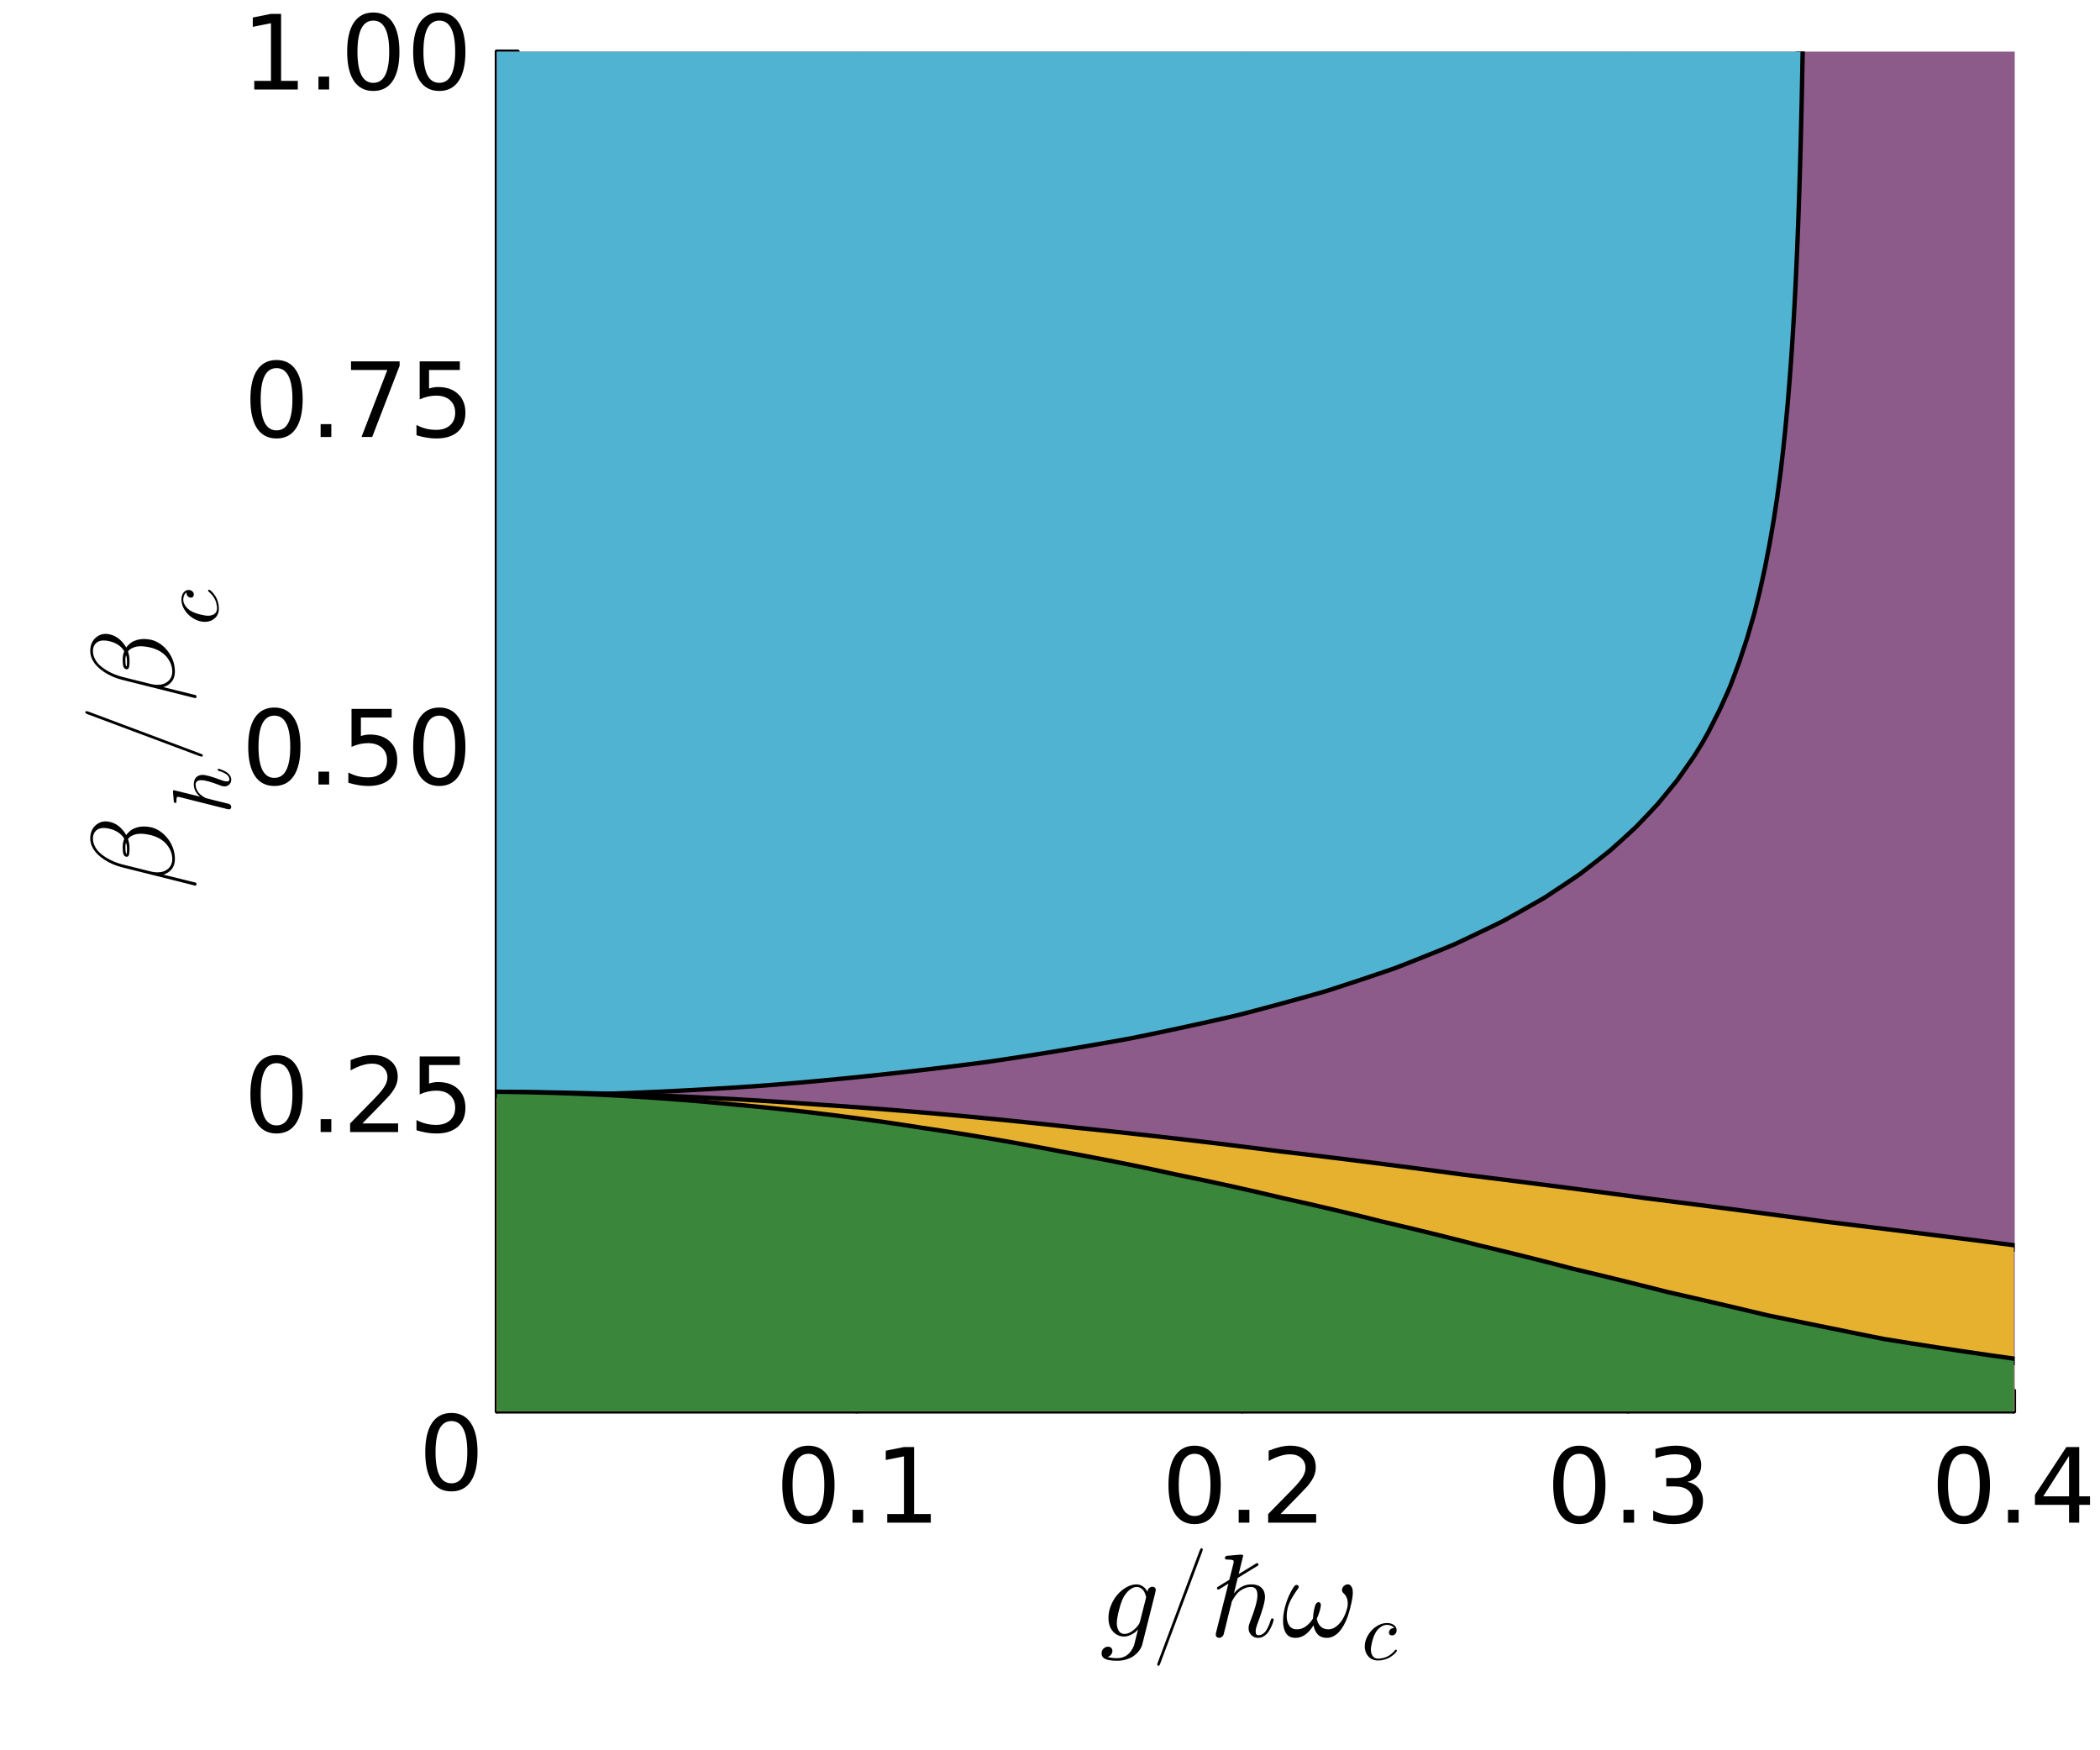 <?xml version="1.0" encoding="utf-8"?>
<svg xmlns="http://www.w3.org/2000/svg" xmlns:xlink="http://www.w3.org/1999/xlink" width="480" height="400" viewBox="0 0 1920 1600">
<rect x="0" y="0" width="1920" height="1600" fill="#333333" stroke="none"/>
<defs>
  <clipPath id="clip200">
    <rect x="0" y="0" width="1920" height="1600"/>
  </clipPath>
</defs>
<path clip-path="url(#clip200)" d="M0 1600 L1920 1600 L1920 0 L0 0  Z" fill="#ffffff" fill-rule="evenodd" fill-opacity="1"/>
<defs>
  <clipPath id="clip201">
    <rect x="384" y="0" width="1345" height="1345"/>
  </clipPath>
</defs>
<path clip-path="url(#clip200)" d="M454.316 1290.16 L1841.26 1290.16 L1841.26 47.244 L454.316 47.244  Z" fill="#ffffff" fill-rule="evenodd" fill-opacity="1"/>
<defs>
  <clipPath id="clip202">
    <rect x="454" y="47" width="1388" height="1244"/>
  </clipPath>
</defs>
<polyline clip-path="url(#clip202)" style="stroke:#000000; stroke-linecap:round; stroke-linejoin:round; stroke-width:2; stroke-opacity:0.1; fill:none" points="783.117,1290.16 783.117,47.244 "/>
<polyline clip-path="url(#clip202)" style="stroke:#000000; stroke-linecap:round; stroke-linejoin:round; stroke-width:2; stroke-opacity:0.1; fill:none" points="1135.83,1290.16 1135.83,47.244 "/>
<polyline clip-path="url(#clip202)" style="stroke:#000000; stroke-linecap:round; stroke-linejoin:round; stroke-width:2; stroke-opacity:0.1; fill:none" points="1488.55,1290.16 1488.55,47.244 "/>
<polyline clip-path="url(#clip202)" style="stroke:#000000; stroke-linecap:round; stroke-linejoin:round; stroke-width:2; stroke-opacity:0.1; fill:none" points="1841.26,1290.16 1841.26,47.244 "/>
<polyline clip-path="url(#clip202)" style="stroke:#000000; stroke-linecap:round; stroke-linejoin:round; stroke-width:2; stroke-opacity:0.1; fill:none" points="454.316,1000.27 1841.26,1000.27 "/>
<polyline clip-path="url(#clip202)" style="stroke:#000000; stroke-linecap:round; stroke-linejoin:round; stroke-width:2; stroke-opacity:0.1; fill:none" points="454.316,682.596 1841.26,682.596 "/>
<polyline clip-path="url(#clip202)" style="stroke:#000000; stroke-linecap:round; stroke-linejoin:round; stroke-width:2; stroke-opacity:0.1; fill:none" points="454.316,364.92 1841.26,364.92 "/>
<polyline clip-path="url(#clip202)" style="stroke:#000000; stroke-linecap:round; stroke-linejoin:round; stroke-width:2; stroke-opacity:0.1; fill:none" points="454.316,47.244 1841.26,47.244 "/>
<polyline clip-path="url(#clip200)" style="stroke:#000000; stroke-linecap:round; stroke-linejoin:round; stroke-width:4; stroke-opacity:1; fill:none" points="454.316,1290.16 1841.26,1290.16 "/>
<polyline clip-path="url(#clip200)" style="stroke:#000000; stroke-linecap:round; stroke-linejoin:round; stroke-width:4; stroke-opacity:1; fill:none" points="783.117,1290.16 783.117,1271.27 "/>
<polyline clip-path="url(#clip200)" style="stroke:#000000; stroke-linecap:round; stroke-linejoin:round; stroke-width:4; stroke-opacity:1; fill:none" points="1135.83,1290.16 1135.83,1271.27 "/>
<polyline clip-path="url(#clip200)" style="stroke:#000000; stroke-linecap:round; stroke-linejoin:round; stroke-width:4; stroke-opacity:1; fill:none" points="1488.55,1290.16 1488.55,1271.27 "/>
<polyline clip-path="url(#clip200)" style="stroke:#000000; stroke-linecap:round; stroke-linejoin:round; stroke-width:4; stroke-opacity:1; fill:none" points="1841.26,1290.16 1841.26,1271.27 "/>
<path clip-path="url(#clip200)" d="M739.113 1328.96 Q731.89 1328.96 728.233 1336.09 Q724.622 1343.17 724.622 1357.43 Q724.622 1371.65 728.233 1378.78 Q731.89 1385.86 739.113 1385.86 Q746.381 1385.86 749.992 1378.78 Q753.65 1371.65 753.65 1357.43 Q753.65 1343.17 749.992 1336.09 Q746.381 1328.96 739.113 1328.96 M739.113 1321.55 Q750.733 1321.55 756.844 1330.77 Q763.001 1339.93 763.001 1357.43 Q763.001 1374.89 756.844 1384.1 Q750.733 1393.27 739.113 1393.27 Q727.492 1393.27 721.335 1384.1 Q715.224 1374.89 715.224 1357.43 Q715.224 1339.93 721.335 1330.77 Q727.492 1321.55 739.113 1321.55 Z" fill="#000000" fill-rule="nonzero" fill-opacity="1" /><path clip-path="url(#clip200)" d="M779.436 1380.16 L789.205 1380.16 L789.205 1391.92 L779.436 1391.92 L779.436 1380.16 Z" fill="#000000" fill-rule="nonzero" fill-opacity="1" /><path clip-path="url(#clip200)" d="M811.196 1384.05 L826.473 1384.05 L826.473 1331.32 L809.853 1334.66 L809.853 1326.14 L826.381 1322.8 L835.732 1322.8 L835.732 1384.05 L851.01 1384.05 L851.01 1391.92 L811.196 1391.92 L811.196 1384.05 Z" fill="#000000" fill-rule="nonzero" fill-opacity="1" /><path clip-path="url(#clip200)" d="M1092.2 1328.96 Q1084.98 1328.96 1081.32 1336.09 Q1077.71 1343.17 1077.71 1357.43 Q1077.71 1371.65 1081.32 1378.78 Q1084.98 1385.86 1092.2 1385.86 Q1099.47 1385.86 1103.08 1378.78 Q1106.73 1371.65 1106.73 1357.43 Q1106.73 1343.17 1103.08 1336.09 Q1099.47 1328.96 1092.2 1328.96 M1092.2 1321.55 Q1103.82 1321.55 1109.93 1330.77 Q1116.09 1339.93 1116.09 1357.43 Q1116.09 1374.89 1109.93 1384.1 Q1103.82 1393.27 1092.2 1393.27 Q1080.58 1393.27 1074.42 1384.1 Q1068.31 1374.89 1068.31 1357.43 Q1068.31 1339.93 1074.42 1330.77 Q1080.58 1321.55 1092.2 1321.55 Z" fill="#000000" fill-rule="nonzero" fill-opacity="1" /><path clip-path="url(#clip200)" d="M1132.52 1380.16 L1142.29 1380.16 L1142.29 1391.92 L1132.52 1391.92 L1132.52 1380.16 Z" fill="#000000" fill-rule="nonzero" fill-opacity="1" /><path clip-path="url(#clip200)" d="M1170.72 1384.05 L1203.35 1384.05 L1203.35 1391.92 L1159.47 1391.92 L1159.47 1384.05 Q1164.79 1378.54 1173.96 1369.29 Q1183.17 1359.98 1185.53 1357.29 Q1190.02 1352.25 1191.78 1348.78 Q1193.59 1345.26 1193.59 1341.88 Q1193.59 1336.37 1189.7 1332.9 Q1185.85 1329.42 1179.65 1329.42 Q1175.25 1329.42 1170.34 1330.95 Q1165.48 1332.48 1159.93 1335.58 L1159.93 1326.14 Q1165.58 1323.87 1170.48 1322.71 Q1175.39 1321.55 1179.47 1321.55 Q1190.21 1321.55 1196.59 1326.92 Q1202.98 1332.29 1202.98 1341.28 Q1202.98 1345.54 1201.36 1349.38 Q1199.79 1353.17 1195.58 1358.36 Q1194.42 1359.7 1188.22 1366.14 Q1182.01 1372.53 1170.72 1384.05 Z" fill="#000000" fill-rule="nonzero" fill-opacity="1" /><path clip-path="url(#clip200)" d="M1443.96 1328.96 Q1436.74 1328.96 1433.08 1336.09 Q1429.47 1343.17 1429.47 1357.43 Q1429.47 1371.65 1433.08 1378.78 Q1436.74 1385.86 1443.96 1385.86 Q1451.23 1385.86 1454.84 1378.78 Q1458.5 1371.65 1458.5 1357.43 Q1458.5 1343.17 1454.84 1336.09 Q1451.23 1328.96 1443.96 1328.96 M1443.96 1321.55 Q1455.58 1321.55 1461.69 1330.77 Q1467.85 1339.93 1467.85 1357.43 Q1467.85 1374.89 1461.69 1384.1 Q1455.58 1393.27 1443.96 1393.27 Q1432.34 1393.27 1426.18 1384.1 Q1420.07 1374.89 1420.07 1357.43 Q1420.07 1339.93 1426.18 1330.77 Q1432.34 1321.55 1443.96 1321.55 Z" fill="#000000" fill-rule="nonzero" fill-opacity="1" /><path clip-path="url(#clip200)" d="M1484.29 1380.16 L1494.05 1380.16 L1494.05 1391.92 L1484.29 1391.92 L1484.29 1380.16 Z" fill="#000000" fill-rule="nonzero" fill-opacity="1" /><path clip-path="url(#clip200)" d="M1542.76 1354.66 Q1549.47 1356.09 1553.22 1360.63 Q1557.02 1365.16 1557.02 1371.83 Q1557.02 1382.06 1549.98 1387.66 Q1542.94 1393.27 1529.98 1393.27 Q1525.63 1393.27 1521 1392.39 Q1516.42 1391.55 1511.51 1389.84 L1511.51 1380.81 Q1515.4 1383.08 1520.03 1384.24 Q1524.66 1385.4 1529.7 1385.4 Q1538.5 1385.4 1543.08 1381.92 Q1547.71 1378.45 1547.71 1371.83 Q1547.71 1365.72 1543.41 1362.29 Q1539.15 1358.82 1531.51 1358.82 L1523.45 1358.82 L1523.45 1351.14 L1531.88 1351.14 Q1538.78 1351.14 1542.43 1348.41 Q1546.09 1345.63 1546.09 1340.44 Q1546.09 1335.12 1542.3 1332.29 Q1538.55 1329.42 1531.51 1329.42 Q1527.67 1329.42 1523.27 1330.26 Q1518.87 1331.09 1513.59 1332.85 L1513.59 1324.52 Q1518.92 1323.04 1523.55 1322.29 Q1528.22 1321.55 1532.34 1321.55 Q1542.99 1321.55 1549.19 1326.41 Q1555.4 1331.23 1555.4 1339.47 Q1555.4 1345.21 1552.11 1349.19 Q1548.82 1353.13 1542.76 1354.66 Z" fill="#000000" fill-rule="nonzero" fill-opacity="1" /><path clip-path="url(#clip200)" d="M1795.54 1328.96 Q1788.32 1328.96 1784.66 1336.09 Q1781.05 1343.17 1781.05 1357.43 Q1781.05 1371.65 1784.66 1378.78 Q1788.32 1385.86 1795.54 1385.86 Q1802.81 1385.86 1806.42 1378.78 Q1810.08 1371.65 1810.08 1357.43 Q1810.08 1343.17 1806.42 1336.09 Q1802.81 1328.96 1795.54 1328.96 M1795.54 1321.55 Q1807.16 1321.55 1813.27 1330.77 Q1819.43 1339.93 1819.43 1357.43 Q1819.43 1374.89 1813.27 1384.1 Q1807.16 1393.27 1795.54 1393.27 Q1783.92 1393.27 1777.76 1384.1 Q1771.65 1374.89 1771.65 1357.43 Q1771.65 1339.93 1777.76 1330.77 Q1783.92 1321.55 1795.54 1321.55 Z" fill="#000000" fill-rule="nonzero" fill-opacity="1" /><path clip-path="url(#clip200)" d="M1835.87 1380.16 L1845.63 1380.16 L1845.63 1391.92 L1835.87 1391.92 L1835.87 1380.16 Z" fill="#000000" fill-rule="nonzero" fill-opacity="1" /><path clip-path="url(#clip200)" d="M1891.7 1330.95 L1868.09 1367.85 L1891.7 1367.85 L1891.7 1330.95 M1889.25 1322.8 L1901 1322.8 L1901 1367.85 L1910.87 1367.85 L1910.87 1375.63 L1901 1375.63 L1901 1391.92 L1891.7 1391.92 L1891.7 1375.63 L1860.5 1375.63 L1860.5 1366.6 L1889.25 1322.8 Z" fill="#000000" fill-rule="nonzero" fill-opacity="1" /><path clip-path="url(#clip200)" d="M1056.7 1453.39 Q1056.7 1453.44 1056.39 1455.34 L1044.37 1503.24 Q1043.74 1505.77 1041.95 1508.3 Q1040.21 1510.89 1037.42 1513.1 Q1034.67 1515.37 1030.46 1516.74 Q1026.3 1518.16 1021.5 1518.16 Q1013.86 1518.16 1010.49 1516.53 Q1007.17 1514.94 1007.17 1511.57 Q1007.17 1508.62 1009.01 1506.93 Q1010.85 1505.3 1012.96 1505.3 Q1014.96 1505.3 1016.02 1506.46 Q1017.07 1507.62 1017.07 1509.09 Q1017.07 1510.73 1015.97 1512.36 Q1014.86 1514.05 1012.65 1514.68 Q1016.18 1515.79 1021.29 1515.79 Q1032.09 1515.79 1036.73 1504.35 Q1036.84 1504.19 1036.84 1504.14 L1040.42 1489.86 L1040.26 1489.75 Q1039.37 1490.81 1037.94 1492.02 Q1036.57 1493.18 1033.62 1494.6 Q1030.67 1496.02 1027.77 1496.02 Q1021.71 1496.02 1017.55 1491.39 Q1013.44 1486.7 1013.44 1478.95 Q1013.44 1473.31 1015.7 1467.67 Q1018.02 1461.98 1021.61 1457.82 Q1025.24 1453.6 1029.88 1450.97 Q1034.57 1448.33 1039.1 1448.33 Q1042.26 1448.33 1044.95 1450.23 Q1047.64 1452.07 1049.11 1455.13 Q1049.38 1452.6 1050.8 1451.55 Q1052.28 1450.49 1053.54 1450.49 Q1054.96 1450.49 1055.81 1451.28 Q1056.7 1452.02 1056.7 1453.39 M1047.85 1459.98 Q1047.85 1459.66 1047.64 1458.82 Q1047.43 1457.92 1046.8 1456.5 Q1046.22 1455.08 1045.32 1453.81 Q1044.42 1452.55 1042.79 1451.65 Q1041.21 1450.7 1039.21 1450.7 Q1035.94 1450.7 1032.67 1453.44 Q1029.4 1456.13 1027.14 1460.29 Q1025.03 1464.3 1023.03 1472.05 Q1021.08 1479.79 1021.08 1483.75 Q1021.08 1487.65 1022.76 1490.65 Q1024.45 1493.65 1028.09 1493.65 Q1032.3 1493.65 1036.84 1489.75 Q1041.53 1485.7 1042.32 1482.22 L1047.53 1461.61 Q1047.85 1460.35 1047.85 1459.98 Z" fill="#000000" fill-rule="nonzero" fill-opacity="1" /><path clip-path="url(#clip200)" d="M1058.11 1521.48 Q1058.11 1520.95 1058.53 1519.79 L1096.63 1417.98 Q1096.63 1417.87 1096.9 1417.29 Q1097.16 1416.71 1097.32 1416.34 Q1097.48 1415.92 1097.79 1415.6 Q1098.16 1415.29 1098.58 1415.29 Q1099.64 1415.29 1099.64 1416.61 Q1099.64 1416.71 1099.32 1417.98 L1061.11 1519.9 Q1060.48 1521.74 1060.06 1522.27 Q1059.69 1522.8 1059.06 1522.8 Q1058.11 1522.8 1058.11 1521.48 Z" fill="#000000" fill-rule="nonzero" fill-opacity="1" /><path clip-path="url(#clip200)" d="M1164.52 1480.58 Q1164.52 1481.01 1164.05 1482.64 Q1163.58 1484.27 1162.42 1486.8 Q1161.31 1489.33 1159.78 1491.65 Q1158.25 1493.92 1155.72 1495.6 Q1153.25 1497.24 1150.4 1497.24 Q1146.61 1497.24 1144.08 1494.71 Q1141.55 1492.18 1141.55 1488.38 Q1141.55 1487.86 1141.6 1487.33 Q1141.65 1486.8 1141.7 1486.49 Q1141.76 1486.12 1141.92 1485.54 Q1142.13 1484.9 1142.18 1484.64 Q1142.28 1484.38 1142.55 1483.59 Q1142.86 1482.74 1142.97 1482.43 Q1149.66 1465.35 1149.66 1458.24 Q1149.66 1450.7 1143.81 1450.7 Q1138.6 1450.7 1133.43 1454.5 Q1131.06 1456.39 1128.79 1459.77 Q1126.53 1463.14 1126.1 1464.4 Q1125.63 1467.14 1124.95 1469.25 Q1124.63 1470.73 1123.1 1476.47 L1120.73 1486.22 L1118.67 1494.39 Q1118.25 1495.55 1117.09 1496.39 Q1115.93 1497.24 1114.67 1497.24 Q1113.61 1497.24 1112.56 1496.5 Q1111.56 1495.81 1111.56 1494.18 Q1111.56 1493.34 1111.98 1491.81 L1123.1 1447.65 L1114.67 1452.86 Q1114.25 1453.07 1113.93 1453.07 Q1113.46 1453.07 1113.04 1452.7 Q1112.61 1452.28 1112.61 1451.76 Q1112.61 1451.12 1113.25 1450.7 L1123.94 1444.11 L1127.63 1429.62 L1127.95 1427.51 Q1127.95 1426.88 1127.69 1426.57 Q1127.48 1426.2 1126.21 1425.93 Q1125 1425.67 1122.57 1425.67 Q1121.57 1425.67 1121.1 1425.62 Q1120.68 1425.56 1120.31 1425.3 Q1119.94 1424.98 1119.94 1424.35 Q1119.94 1423.46 1120.31 1422.98 Q1120.73 1422.45 1121.05 1422.35 Q1121.36 1422.24 1121.99 1422.19 Q1122.89 1422.14 1125.89 1421.88 Q1128.9 1421.56 1131.48 1421.35 Q1134.06 1421.14 1135.17 1421.14 Q1135.8 1421.14 1136.12 1421.45 Q1136.49 1421.72 1136.54 1422.03 L1136.59 1422.3 L1132.48 1438.95 L1148.66 1429.1 Q1148.87 1428.88 1149.29 1428.88 Q1149.77 1428.88 1150.19 1429.31 Q1150.61 1429.67 1150.61 1430.2 Q1150.61 1430.94 1149.98 1431.26 L1131.64 1442.48 L1128.16 1456.6 Q1134.85 1448.33 1144.13 1448.33 Q1150.14 1448.33 1153.35 1451.44 Q1156.57 1454.5 1156.57 1459.87 Q1156.57 1466.04 1149.98 1483.59 Q1148.03 1488.49 1148.03 1491.28 Q1148.03 1493.13 1148.61 1493.97 Q1149.24 1494.81 1150.61 1494.81 Q1152.72 1494.81 1154.56 1493.6 Q1156.46 1492.34 1157.78 1490.28 Q1159.1 1488.17 1159.99 1486.06 Q1160.94 1483.9 1161.63 1481.48 Q1162.05 1480.16 1162.26 1479.85 Q1162.52 1479.53 1163.26 1479.53 Q1164.52 1479.53 1164.52 1480.58 Z" fill="#000000" fill-rule="nonzero" fill-opacity="1" /><path clip-path="url(#clip200)" d="M1236.87 1455.87 Q1236.87 1460.77 1234.39 1470.25 Q1233.39 1474.36 1232.02 1478.11 Q1230.7 1481.8 1228.75 1485.38 Q1226.8 1488.96 1224.54 1491.55 Q1222.27 1494.07 1219.32 1495.66 Q1216.37 1497.24 1213.1 1497.24 Q1207.94 1497.24 1204.88 1494.18 Q1201.87 1491.07 1200.93 1485.75 Q1193.86 1497.24 1184.43 1497.24 Q1178.58 1497.24 1175.84 1493.07 Q1173.1 1488.86 1173.1 1481.8 Q1173.1 1475.84 1174.68 1469.67 Q1177.69 1457.98 1183.53 1449.81 Q1184.33 1448.86 1185.48 1448.86 Q1186.17 1448.86 1186.49 1449.07 Q1187.43 1449.65 1187.43 1450.6 Q1187.43 1451.28 1186.91 1451.97 Q1183.22 1457.08 1180.79 1461.45 Q1178.37 1465.83 1177.26 1470.25 Q1176.42 1474.05 1176.42 1477.26 Q1176.42 1482.69 1178.74 1486.06 Q1181.11 1489.44 1185.8 1489.44 Q1190.12 1489.44 1193.92 1486.75 Q1197.71 1484.01 1200.5 1479.42 Q1200.66 1474.42 1201.87 1469.67 Q1202.98 1464.62 1205.56 1464.62 Q1207.62 1464.62 1207.62 1467.41 Q1207.62 1468.36 1207.2 1470.25 Q1206.04 1475.26 1203.93 1479.74 Q1204.67 1484.11 1207.41 1486.8 Q1210.15 1489.44 1214.52 1489.44 Q1218.58 1489.44 1222.16 1486.49 Q1225.8 1483.53 1228.12 1479.21 Q1230.49 1474.84 1231.81 1469.67 Q1232.23 1467.94 1232.23 1465.72 Q1232.23 1459.82 1228.12 1456.18 Q1226.96 1455.02 1226.96 1453.5 Q1226.96 1451.7 1228.44 1450.07 Q1230.17 1448.33 1232.23 1448.33 Q1233.76 1448.33 1234.71 1449.28 Q1236.87 1451.18 1236.87 1455.87 Z" fill="#000000" fill-rule="nonzero" fill-opacity="1" /><path clip-path="url(#clip200)" d="M1276.88 1508.32 Q1277.17 1508.65 1277.17 1508.99 Q1277.17 1509.32 1276.43 1510.28 Q1275.73 1511.24 1274.22 1512.53 Q1272.71 1513.82 1270.75 1515.04 Q1268.8 1516.25 1265.92 1517.06 Q1263.04 1517.91 1260.02 1517.91 Q1254.37 1517.91 1251.05 1514.19 Q1247.77 1510.46 1247.77 1505.11 Q1247.77 1499.91 1250.68 1494.93 Q1253.6 1489.91 1258.32 1486.81 Q1263.04 1483.68 1268.02 1483.68 Q1271.97 1483.68 1274.44 1485.52 Q1276.91 1487.37 1276.91 1490.17 Q1276.91 1492.35 1275.66 1493.68 Q1274.41 1495 1272.71 1495 Q1271.53 1495 1270.72 1494.34 Q1269.9 1493.64 1269.9 1492.35 Q1269.9 1490.69 1271.27 1489.4 Q1271.79 1488.88 1272.38 1488.66 Q1273 1488.4 1273.37 1488.4 Q1273.74 1488.36 1274.59 1488.36 Q1273.81 1486.93 1271.97 1486.15 Q1270.16 1485.34 1268.1 1485.34 Q1265.03 1485.34 1262.12 1487.48 Q1259.21 1489.58 1257.44 1492.9 Q1255.66 1496.15 1254.52 1500.76 Q1253.38 1505.33 1253.38 1507.99 Q1253.38 1511.64 1255.07 1513.93 Q1256.77 1516.22 1260.17 1516.22 Q1260.83 1516.22 1261.53 1516.18 Q1262.27 1516.14 1264.11 1515.74 Q1265.99 1515.33 1267.65 1514.63 Q1269.31 1513.93 1271.42 1512.42 Q1273.56 1510.87 1275.25 1508.76 Q1275.84 1507.99 1276.25 1507.99 Q1276.58 1507.99 1276.88 1508.32 Z" fill="#000000" fill-rule="nonzero" fill-opacity="1" /><polyline clip-path="url(#clip200)" style="stroke:#000000; stroke-linecap:round; stroke-linejoin:round; stroke-width:4; stroke-opacity:1; fill:none" points="454.316,1290.16 454.316,47.244 "/>
<polyline clip-path="url(#clip200)" style="stroke:#000000; stroke-linecap:round; stroke-linejoin:round; stroke-width:4; stroke-opacity:1; fill:none" points="454.316,1000.27 473.213,1000.27 "/>
<polyline clip-path="url(#clip200)" style="stroke:#000000; stroke-linecap:round; stroke-linejoin:round; stroke-width:4; stroke-opacity:1; fill:none" points="454.316,682.596 473.213,682.596 "/>
<polyline clip-path="url(#clip200)" style="stroke:#000000; stroke-linecap:round; stroke-linejoin:round; stroke-width:4; stroke-opacity:1; fill:none" points="454.316,364.92 473.213,364.92 "/>
<polyline clip-path="url(#clip200)" style="stroke:#000000; stroke-linecap:round; stroke-linejoin:round; stroke-width:4; stroke-opacity:1; fill:none" points="454.316,47.244 473.213,47.244 "/>
<path clip-path="url(#clip200)" d="M252.831 971.869 Q245.609 971.869 241.952 978.998 Q238.341 986.081 238.341 1000.34 Q238.341 1014.55 241.952 1021.68 Q245.609 1028.77 252.831 1028.77 Q260.1 1028.77 263.711 1021.68 Q267.368 1014.55 267.368 1000.34 Q267.368 986.081 263.711 978.998 Q260.1 971.869 252.831 971.869 M252.831 964.461 Q264.452 964.461 270.563 973.674 Q276.72 982.841 276.72 1000.34 Q276.72 1017.79 270.563 1027.01 Q264.452 1036.17 252.831 1036.17 Q241.211 1036.17 235.054 1027.01 Q228.942 1017.79 228.942 1000.34 Q228.942 982.841 235.054 973.674 Q241.211 964.461 252.831 964.461 Z" fill="#000000" fill-rule="nonzero" fill-opacity="1" /><path clip-path="url(#clip200)" d="M293.155 1023.07 L302.924 1023.07 L302.924 1034.83 L293.155 1034.83 L293.155 1023.07 Z" fill="#000000" fill-rule="nonzero" fill-opacity="1" /><path clip-path="url(#clip200)" d="M331.349 1026.96 L363.988 1026.96 L363.988 1034.83 L320.099 1034.83 L320.099 1026.96 Q325.423 1021.45 334.59 1012.19 Q343.803 1002.89 346.164 1000.2 Q350.655 995.156 352.414 991.683 Q354.22 988.165 354.22 984.785 Q354.22 979.276 350.331 975.804 Q346.488 972.332 340.284 972.332 Q335.886 972.332 330.979 973.859 Q326.118 975.387 320.562 978.489 L320.562 969.045 Q326.21 966.776 331.118 965.619 Q336.025 964.461 340.099 964.461 Q350.84 964.461 357.229 969.832 Q363.618 975.202 363.618 984.183 Q363.618 988.443 361.997 992.285 Q360.423 996.081 356.21 1001.27 Q355.053 1002.61 348.849 1009.04 Q342.646 1015.43 331.349 1026.96 Z" fill="#000000" fill-rule="nonzero" fill-opacity="1" /><path clip-path="url(#clip200)" d="M383.71 965.711 L420.423 965.711 L420.423 973.582 L392.275 973.582 L392.275 990.526 Q394.312 989.831 396.349 989.507 Q398.386 989.137 400.423 989.137 Q411.997 989.137 418.756 995.48 Q425.516 1001.82 425.516 1012.66 Q425.516 1023.81 418.571 1030.02 Q411.627 1036.17 398.988 1036.17 Q394.636 1036.17 390.099 1035.43 Q385.608 1034.69 380.794 1033.21 L380.794 1023.81 Q384.96 1026.08 389.405 1027.19 Q393.849 1028.3 398.803 1028.3 Q406.812 1028.3 411.488 1024.09 Q416.164 1019.88 416.164 1012.66 Q416.164 1005.43 411.488 1001.22 Q406.812 997.007 398.803 997.007 Q395.053 997.007 391.303 997.841 Q387.599 998.674 383.71 1000.43 L383.71 965.711 Z" fill="#000000" fill-rule="nonzero" fill-opacity="1" /><path clip-path="url(#clip200)" d="M250.841 654.193 Q243.618 654.193 239.961 661.322 Q236.35 668.406 236.35 682.665 Q236.35 696.878 239.961 704.007 Q243.618 711.091 250.841 711.091 Q258.109 711.091 261.72 704.007 Q265.377 696.878 265.377 682.665 Q265.377 668.406 261.72 661.322 Q258.109 654.193 250.841 654.193 M250.841 646.786 Q262.461 646.786 268.572 655.998 Q274.729 665.165 274.729 682.665 Q274.729 700.119 268.572 709.331 Q262.461 718.498 250.841 718.498 Q239.22 718.498 233.063 709.331 Q226.952 700.119 226.952 682.665 Q226.952 665.165 233.063 655.998 Q239.22 646.786 250.841 646.786 Z" fill="#000000" fill-rule="nonzero" fill-opacity="1" /><path clip-path="url(#clip200)" d="M291.164 705.396 L300.933 705.396 L300.933 717.156 L291.164 717.156 L291.164 705.396 Z" fill="#000000" fill-rule="nonzero" fill-opacity="1" /><path clip-path="url(#clip200)" d="M321.396 648.036 L358.108 648.036 L358.108 655.906 L329.96 655.906 L329.96 672.85 Q331.997 672.156 334.035 671.832 Q336.072 671.461 338.109 671.461 Q349.683 671.461 356.442 677.804 Q363.201 684.146 363.201 694.98 Q363.201 706.137 356.257 712.341 Q349.312 718.498 336.673 718.498 Q332.322 718.498 327.785 717.757 Q323.294 717.017 318.479 715.535 L318.479 706.137 Q322.646 708.406 327.09 709.517 Q331.535 710.628 336.488 710.628 Q344.497 710.628 349.173 706.415 Q353.849 702.202 353.849 694.98 Q353.849 687.758 349.173 683.545 Q344.497 679.332 336.488 679.332 Q332.738 679.332 328.988 680.165 Q325.285 680.998 321.396 682.758 L321.396 648.036 Z" fill="#000000" fill-rule="nonzero" fill-opacity="1" /><path clip-path="url(#clip200)" d="M401.627 654.193 Q394.405 654.193 390.747 661.322 Q387.136 668.406 387.136 682.665 Q387.136 696.878 390.747 704.007 Q394.405 711.091 401.627 711.091 Q408.895 711.091 412.506 704.007 Q416.164 696.878 416.164 682.665 Q416.164 668.406 412.506 661.322 Q408.895 654.193 401.627 654.193 M401.627 646.786 Q413.247 646.786 419.358 655.998 Q425.516 665.165 425.516 682.665 Q425.516 700.119 419.358 709.331 Q413.247 718.498 401.627 718.498 Q390.006 718.498 383.849 709.331 Q377.738 700.119 377.738 682.665 Q377.738 665.165 383.849 655.998 Q390.006 646.786 401.627 646.786 Z" fill="#000000" fill-rule="nonzero" fill-opacity="1" /><path clip-path="url(#clip200)" d="M252.831 336.517 Q245.609 336.517 241.952 343.647 Q238.341 350.73 238.341 364.989 Q238.341 379.202 241.952 386.332 Q245.609 393.415 252.831 393.415 Q260.1 393.415 263.711 386.332 Q267.368 379.202 267.368 364.989 Q267.368 350.73 263.711 343.647 Q260.1 336.517 252.831 336.517 M252.831 329.11 Q264.452 329.11 270.563 338.323 Q276.72 347.489 276.72 364.989 Q276.72 382.443 270.563 391.656 Q264.452 400.822 252.831 400.822 Q241.211 400.822 235.054 391.656 Q228.942 382.443 228.942 364.989 Q228.942 347.489 235.054 338.323 Q241.211 329.11 252.831 329.11 Z" fill="#000000" fill-rule="nonzero" fill-opacity="1" /><path clip-path="url(#clip200)" d="M293.155 387.721 L302.924 387.721 L302.924 399.48 L293.155 399.48 L293.155 387.721 Z" fill="#000000" fill-rule="nonzero" fill-opacity="1" /><path clip-path="url(#clip200)" d="M320.933 330.36 L365.377 330.36 L365.377 334.341 L340.284 399.48 L330.516 399.48 L354.127 338.23 L320.933 338.23 L320.933 330.36 Z" fill="#000000" fill-rule="nonzero" fill-opacity="1" /><path clip-path="url(#clip200)" d="M383.71 330.36 L420.423 330.36 L420.423 338.23 L392.275 338.23 L392.275 355.174 Q394.312 354.48 396.349 354.156 Q398.386 353.786 400.423 353.786 Q411.997 353.786 418.756 360.128 Q425.516 366.471 425.516 377.304 Q425.516 388.461 418.571 394.665 Q411.627 400.822 398.988 400.822 Q394.636 400.822 390.099 400.082 Q385.608 399.341 380.794 397.859 L380.794 388.461 Q384.96 390.73 389.405 391.841 Q393.849 392.952 398.803 392.952 Q406.812 392.952 411.488 388.739 Q416.164 384.526 416.164 377.304 Q416.164 370.082 411.488 365.869 Q406.812 361.656 398.803 361.656 Q395.053 361.656 391.303 362.489 Q387.599 363.323 383.71 365.082 L383.71 330.36 Z" fill="#000000" fill-rule="nonzero" fill-opacity="1" /><path clip-path="url(#clip200)" d="M232.461 73.934 L247.739 73.934 L247.739 21.203 L231.118 24.536 L231.118 16.017 L247.646 12.684 L256.998 12.684 L256.998 73.934 L272.276 73.934 L272.276 81.804 L232.461 81.804 L232.461 73.934 Z" fill="#000000" fill-rule="nonzero" fill-opacity="1" /><path clip-path="url(#clip200)" d="M291.164 70.045 L300.933 70.045 L300.933 81.804 L291.164 81.804 L291.164 70.045 Z" fill="#000000" fill-rule="nonzero" fill-opacity="1" /><path clip-path="url(#clip200)" d="M341.303 18.841 Q334.081 18.841 330.423 25.971 Q326.812 33.054 326.812 47.313 Q326.812 61.526 330.423 68.656 Q334.081 75.739 341.303 75.739 Q348.571 75.739 352.183 68.656 Q355.84 61.526 355.84 47.313 Q355.84 33.054 352.183 25.971 Q348.571 18.841 341.303 18.841 M341.303 11.434 Q352.923 11.434 359.034 20.647 Q365.192 29.814 365.192 47.313 Q365.192 64.767 359.034 73.98 Q352.923 83.147 341.303 83.147 Q329.683 83.147 323.525 73.98 Q317.414 64.767 317.414 47.313 Q317.414 29.814 323.525 20.647 Q329.683 11.434 341.303 11.434 Z" fill="#000000" fill-rule="nonzero" fill-opacity="1" /><path clip-path="url(#clip200)" d="M401.627 18.841 Q394.405 18.841 390.747 25.971 Q387.136 33.054 387.136 47.313 Q387.136 61.526 390.747 68.656 Q394.405 75.739 401.627 75.739 Q408.895 75.739 412.506 68.656 Q416.164 61.526 416.164 47.313 Q416.164 33.054 412.506 25.971 Q408.895 18.841 401.627 18.841 M401.627 11.434 Q413.247 11.434 419.358 20.647 Q425.516 29.814 425.516 47.313 Q425.516 64.767 419.358 73.98 Q413.247 83.147 401.627 83.147 Q390.006 83.147 383.849 73.98 Q377.738 64.767 377.738 47.313 Q377.738 29.814 383.849 20.647 Q390.006 11.434 401.627 11.434 Z" fill="#000000" fill-rule="nonzero" fill-opacity="1" /><path clip-path="url(#clip200)" d="M96.726 750.825 Q98.096 750.825 100.731 751.405 Q108.162 753.25 113.274 760.153 Q114.222 761.313 115.434 763.368 Q117.068 760.891 120.072 758.73 Q125.026 755.516 131.719 755.516 Q134.828 755.516 138.622 756.359 Q147.423 758.73 153.748 767.057 Q159.913 775.437 159.913 785.397 Q159.913 790.772 157.068 794.461 Q154.169 798.098 149.321 799.521 L178.886 806.846 Q179.623 807.004 179.623 807.953 L179.623 808.48 Q179.623 809.586 178.359 809.586 L111.956 792.933 Q107.476 791.826 103.26 790.035 Q99.044 788.243 95.25 785.766 Q91.456 783.236 88.662 780.338 Q85.817 777.439 84.183 773.855 Q82.496 770.272 82.496 766.477 Q82.496 758.52 87.925 753.987 Q91.772 750.825 96.726 750.825 M94.828 756.886 Q91.561 756.886 89.295 758.203 Q84.973 760.891 84.973 766.583 Q84.973 770.008 86.554 773.276 Q88.083 776.491 90.718 779.073 Q93.353 781.655 96.936 783.869 Q100.52 786.082 104.42 787.716 Q108.267 789.297 112.483 790.351 L138.622 796.833 Q141.416 797.465 143.893 797.465 Q149.795 797.465 153.642 794.198 Q157.489 790.93 157.489 785.292 Q157.489 777.808 151.903 771.379 Q146.896 765.792 138.095 763.473 Q132.562 762.156 128.715 762.156 Q124.499 762.156 121.231 763.684 Q118.596 764.791 117.015 766.952 Q118.438 770.957 118.438 775.015 Q118.438 776.965 118.385 778.019 Q118.333 779.02 118.122 780.496 Q117.911 781.919 117.331 782.604 Q116.752 783.236 115.856 783.236 Q115.329 783.236 115.118 783.131 Q114.275 782.92 113.695 782.235 Q113.115 781.55 112.852 780.759 Q112.536 779.969 112.378 778.651 Q112.22 777.281 112.22 776.385 Q112.167 775.489 112.167 773.961 Q112.167 770.377 113.59 766.741 Q112.852 765.371 111.534 763.895 Q107.16 759.205 100.204 757.624 Q97.621 756.886 94.828 756.886 M115.223 770.166 Q114.644 772.38 114.644 774.066 Q114.644 780.232 115.645 780.548 Q115.75 780.548 115.856 780.338 Q115.909 780.127 115.961 779.653 Q115.961 779.126 116.014 778.704 Q116.067 778.23 116.067 777.439 Q116.067 776.649 116.067 776.227 Q116.067 775.753 116.067 774.91 Q116.067 772.801 115.223 770.166 Z" fill="#000000" fill-rule="nonzero" fill-opacity="1" /><path clip-path="url(#clip200)" d="M199.771 702.792 Q200.066 702.792 201.21 703.124 Q202.353 703.456 204.124 704.267 Q205.895 705.042 207.518 706.112 Q209.104 707.182 210.285 708.952 Q211.428 710.686 211.428 712.678 Q211.428 715.334 209.658 717.105 Q207.887 718.876 205.231 718.876 Q204.862 718.876 204.493 718.839 Q204.124 718.802 203.903 718.765 Q203.644 718.728 203.239 718.618 Q202.796 718.47 202.612 718.433 Q202.427 718.359 201.874 718.175 Q201.283 717.954 201.062 717.88 Q189.11 713.195 184.129 713.195 Q178.854 713.195 178.854 717.29 Q178.854 720.942 181.51 724.557 Q182.838 726.217 185.199 727.803 Q187.56 729.39 188.446 729.685 Q190.364 730.017 191.84 730.496 Q192.872 730.718 196.894 731.787 L203.718 733.448 L209.436 734.886 Q210.248 735.181 210.838 735.993 Q211.428 736.805 211.428 737.69 Q211.428 738.428 210.912 739.166 Q210.432 739.866 209.289 739.866 Q208.698 739.866 207.629 739.571 L164.098 728.615 L162.622 728.394 Q162.18 728.394 161.958 728.578 Q161.7 728.726 161.516 729.611 Q161.331 730.459 161.331 732.156 Q161.331 732.857 161.294 733.189 Q161.257 733.484 161.073 733.743 Q160.852 734.001 160.409 734.001 Q159.782 734.001 159.45 733.743 Q159.081 733.448 159.007 733.226 Q158.933 733.005 158.896 732.562 Q158.86 731.935 158.675 729.832 Q158.454 727.73 158.306 725.922 Q158.159 724.114 158.159 723.34 Q158.159 722.897 158.38 722.676 Q158.564 722.417 158.786 722.38 L158.97 722.344 L182.986 728.246 Q177.194 723.561 177.194 717.068 Q177.194 712.863 179.371 710.612 Q181.51 708.362 185.273 708.362 Q189.589 708.362 201.874 712.973 Q205.305 714.338 207.26 714.338 Q208.551 714.338 209.141 713.933 Q209.731 713.49 209.731 712.531 Q209.731 711.055 208.883 709.764 Q207.998 708.436 206.559 707.514 Q205.083 706.591 203.608 705.964 Q202.095 705.3 200.398 704.821 Q199.476 704.525 199.255 704.378 Q199.033 704.193 199.033 703.677 Q199.033 702.792 199.771 702.792 Z" fill="#000000" fill-rule="nonzero" fill-opacity="1" /><path clip-path="url(#clip200)" d="M184.156 691.631 Q183.629 691.631 182.469 691.21 L80.652 653.107 Q80.546 653.107 79.967 652.844 Q79.387 652.58 79.018 652.422 Q78.597 652.264 78.28 651.948 Q77.964 651.579 77.964 651.157 Q77.964 650.103 79.282 650.103 Q79.387 650.103 80.652 650.42 L182.575 688.628 Q184.419 689.26 184.946 689.682 Q185.473 690.05 185.473 690.683 Q185.473 691.631 184.156 691.631 Z" fill="#000000" fill-rule="nonzero" fill-opacity="1" /><path clip-path="url(#clip200)" d="M96.726 579.42 Q98.096 579.42 100.731 580 Q108.162 581.845 113.274 588.748 Q114.222 589.908 115.434 591.963 Q117.068 589.486 120.072 587.325 Q125.026 584.111 131.719 584.111 Q134.828 584.111 138.622 584.954 Q147.423 587.325 153.748 595.652 Q159.913 604.032 159.913 613.992 Q159.913 619.367 157.068 623.056 Q154.169 626.693 149.321 628.116 L178.886 635.441 Q179.623 635.599 179.623 636.548 L179.623 637.075 Q179.623 638.181 178.359 638.181 L111.956 621.528 Q107.476 620.421 103.26 618.63 Q99.044 616.838 95.25 614.361 Q91.456 611.831 88.662 608.933 Q85.817 606.034 84.183 602.45 Q82.496 598.867 82.496 595.072 Q82.496 587.115 87.925 582.582 Q91.772 579.42 96.726 579.42 M94.828 585.481 Q91.561 585.481 89.295 586.798 Q84.973 589.486 84.973 595.178 Q84.973 598.603 86.554 601.871 Q88.083 605.086 90.718 607.668 Q93.353 610.25 96.936 612.464 Q100.52 614.677 104.42 616.311 Q108.267 617.892 112.483 618.946 L138.622 625.428 Q141.416 626.06 143.893 626.06 Q149.795 626.06 153.642 622.793 Q157.489 619.525 157.489 613.887 Q157.489 606.403 151.903 599.974 Q146.896 594.387 138.095 592.068 Q132.562 590.751 128.715 590.751 Q124.499 590.751 121.231 592.279 Q118.596 593.386 117.015 595.547 Q118.438 599.552 118.438 603.61 Q118.438 605.56 118.385 606.614 Q118.333 607.615 118.122 609.091 Q117.911 610.514 117.331 611.199 Q116.752 611.831 115.856 611.831 Q115.329 611.831 115.118 611.726 Q114.275 611.515 113.695 610.83 Q113.115 610.145 112.852 609.354 Q112.536 608.564 112.378 607.246 Q112.22 605.876 112.22 604.98 Q112.167 604.084 112.167 602.556 Q112.167 598.972 113.59 595.336 Q112.852 593.966 111.534 592.49 Q107.16 587.8 100.204 586.219 Q97.621 585.481 94.828 585.481 M115.223 598.761 Q114.644 600.975 114.644 602.661 Q114.644 608.827 115.645 609.143 Q115.75 609.143 115.856 608.933 Q115.909 608.722 115.961 608.248 Q115.961 607.721 116.014 607.299 Q116.067 606.825 116.067 606.034 Q116.067 605.244 116.067 604.822 Q116.067 604.348 116.067 603.505 Q116.067 601.396 115.223 598.761 Z" fill="#000000" fill-rule="nonzero" fill-opacity="1" /><path clip-path="url(#clip200)" d="M190.523 539.355 Q190.855 539.06 191.187 539.06 Q191.519 539.06 192.478 539.798 Q193.437 540.499 194.729 542.011 Q196.02 543.524 197.237 545.479 Q198.455 547.434 199.266 550.311 Q200.115 553.189 200.115 556.214 Q200.115 561.858 196.389 565.178 Q192.663 568.461 187.314 568.461 Q182.112 568.461 177.132 565.547 Q172.115 562.633 169.016 557.911 Q165.88 553.189 165.88 548.209 Q165.88 544.261 167.725 541.79 Q169.569 539.318 172.373 539.318 Q174.55 539.318 175.878 540.572 Q177.206 541.827 177.206 543.524 Q177.206 544.704 176.542 545.516 Q175.841 546.327 174.55 546.327 Q172.89 546.327 171.598 544.962 Q171.082 544.446 170.861 543.856 Q170.602 543.228 170.602 542.86 Q170.565 542.491 170.565 541.642 Q169.127 542.417 168.352 544.261 Q167.54 546.069 167.54 548.135 Q167.54 551.197 169.68 554.111 Q171.783 557.025 175.103 558.796 Q178.349 560.567 182.961 561.711 Q187.535 562.854 190.191 562.854 Q193.843 562.854 196.13 561.157 Q198.418 559.46 198.418 556.066 Q198.418 555.402 198.381 554.701 Q198.344 553.964 197.938 552.119 Q197.532 550.238 196.831 548.578 Q196.13 546.917 194.618 544.815 Q193.069 542.675 190.966 540.978 Q190.191 540.388 190.191 539.982 Q190.191 539.65 190.523 539.355 Z" fill="#000000" fill-rule="nonzero" fill-opacity="1" /><path clip-path="url(#clip202)" d="M-932.629 1290.16 L3228.2 1290.16 L3228.2 47.244 L-932.629 47.244 L-932.629 1290.16  Z" fill="#8c5b89" fill-rule="evenodd" fill-opacity="1"/>
<polyline clip-path="url(#clip202)" style="stroke:#000000; stroke-linecap:round; stroke-linejoin:round; stroke-width:0; stroke-opacity:1; fill:none" points="-932.629,1290.16 3228.2,1290.16 3228.2,47.244 -932.629,47.244 -932.629,1290.16 "/>
<polyline clip-path="url(#clip202)" style="stroke:#000000; stroke-linecap:round; stroke-linejoin:round; stroke-width:8; stroke-opacity:1; fill:none" points="1646.15,47.244 1645.74,68.674 1645.31,90.103 1644.82,111.533 1644.3,132.963 1643.7,154.392 1643.05,175.822 1642.31,197.252 1641.5,218.681 1640.59,240.111 1639.6,261.541 1638.47,282.97 1637.21,304.4 1635.81,325.83 1634.24,347.259 1632.48,368.689 1630.5,390.118 1628.28,411.548 1626.04,430.738 1625.77,432.978 1622.86,454.407 1619.58,475.837 1615.87,497.267 1611.7,518.696 1607,540.126 1602.13,559.707 1601.65,561.556 1595.4,582.985 1588.33,604.415 1580.34,625.845 1578.22,630.849 1570.81,647.274 1559.99,668.704 1554.31,678.734 1547.26,690.134 1532.24,711.563 1530.39,713.884 1514.74,732.993 1506.48,741.886 1494.5,754.423 1482.57,765.439 1470.96,775.852 1458.65,785.606 1443.5,797.282 1434.74,803.247 1411.41,818.711 1410.83,819.051 1386.92,832.663 1373.43,840.141 1363,845.261 1339.09,856.689 1328.58,861.571 1315.18,867.1 1291.26,876.696 1275.12,883 1267.35,885.699 1243.44,893.761 1219.53,901.619 1210.7,904.43 1195.61,908.717 1171.7,915.315 1147.79,921.734 1131.93,925.86 1123.87,927.737 1099.96,933.12 1076.05,938.344 1052.14,943.406 1033.15,947.289 1028.22,948.196 1004.31,952.422 980.398,956.502 956.485,960.433 932.572,964.214 908.659,967.841 902.583,968.719 884.747,971.047 860.834,974.023 836.921,976.857 813.008,979.547 789.095,982.089 765.182,984.482 741.27,986.722 717.357,988.808 700.702,990.149 693.444,990.679 669.531,992.279 645.618,993.733 621.705,995.041 597.793,996.199 573.88,997.206 549.967,998.061 526.054,998.763 502.141,999.309 478.228,999.701 454.316,999.935 "/>
<path clip-path="url(#clip202)" d="M1646.15 47.244 L1645.74 68.674 L1645.31 90.103 L1644.82 111.533 L1644.3 132.963 L1643.7 154.392 L1643.05 175.822 L1642.31 197.252 L1641.5 218.681 L1640.59 240.111 L1639.6 261.541 L1638.47 282.97 L1637.21 304.4 L1635.81 325.83 L1634.24 347.259 L1632.48 368.689 L1630.5 390.118 L1628.28 411.548 L1626.04 430.738 L1625.77 432.978 L1622.86 454.407 L1619.58 475.837 L1615.87 497.267 L1611.7 518.696 L1607 540.126 L1602.13 559.707 L1601.65 561.556 L1595.4 582.985 L1588.33 604.415 L1580.34 625.845 L1578.22 630.849 L1570.81 647.274 L1559.99 668.704 L1554.31 678.734 L1547.26 690.134 L1532.24 711.563 L1530.39 713.884 L1514.74 732.993 L1506.48 741.886 L1494.5 754.423 L1482.57 765.439 L1470.96 775.852 L1458.65 785.606 L1443.5 797.282 L1434.74 803.247 L1411.41 818.711 L1410.83 819.051 L1386.92 832.663 L1373.43 840.141 L1363 845.261 L1339.09 856.689 L1328.58 861.571 L1315.18 867.1 L1291.26 876.696 L1275.12 883 L1267.35 885.699 L1243.44 893.761 L1219.53 901.619 L1210.7 904.43 L1195.61 908.717 L1171.7 915.315 L1147.79 921.734 L1131.93 925.86 L1123.87 927.737 L1099.96 933.12 L1076.05 938.344 L1052.14 943.406 L1033.15 947.289 L1028.22 948.196 L1004.31 952.422 L980.398 956.502 L956.485 960.433 L932.572 964.214 L908.659 967.841 L902.583 968.719 L884.747 971.047 L860.834 974.023 L836.921 976.857 L813.008 979.547 L789.095 982.089 L765.182 984.482 L741.27 986.722 L717.357 988.808 L700.702 990.149 L693.444 990.679 L669.531 992.279 L645.618 993.733 L621.705 995.041 L597.793 996.199 L573.88 997.206 L549.967 998.061 L526.054 998.763 L502.141 999.309 L478.228 999.701 L454.316 999.935 L454.316 47.244 L478.228 47.244 L502.141 47.244 L526.054 47.244 L549.967 47.244 L573.88 47.244 L597.793 47.244 L621.705 47.244 L645.618 47.244 L669.531 47.244 L693.444 47.244 L700.702 47.244 L717.357 47.244 L741.27 47.244 L765.182 47.244 L789.095 47.244 L813.008 47.244 L836.921 47.244 L860.834 47.244 L884.747 47.244 L902.583 47.244 L908.659 47.244 L932.572 47.244 L956.485 47.244 L980.398 47.244 L1004.31 47.244 L1028.22 47.244 L1033.15 47.244 L1052.14 47.244 L1076.05 47.244 L1099.96 47.244 L1123.87 47.244 L1131.93 47.244 L1147.79 47.244 L1171.7 47.244 L1195.61 47.244 L1210.7 47.244 L1219.53 47.244 L1243.44 47.244 L1267.35 47.244 L1275.12 47.244 L1291.26 47.244 L1315.18 47.244 L1328.58 47.244 L1339.09 47.244 L1363 47.244 L1373.43 47.244 L1386.92 47.244 L1410.83 47.244 L1411.41 47.244 L1434.74 47.244 L1443.5 47.244 L1458.65 47.244 L1470.96 47.244 L1482.57 47.244 L1494.5 47.244 L1506.48 47.244 L1514.74 47.244 L1530.39 47.244 L1532.24 47.244 L1547.26 47.244 L1554.31 47.244 L1559.99 47.244 L1570.81 47.244 L1578.22 47.244 L1580.34 47.244 L1588.33 47.244 L1595.4 47.244 L1601.65 47.244 L1602.13 47.244 L1607 47.244 L1611.7 47.244 L1615.87 47.244 L1619.58 47.244 L1622.86 47.244 L1625.77 47.244 L1626.04 47.244 L1628.28 47.244 L1630.5 47.244 L1632.48 47.244 L1634.24 47.244 L1635.81 47.244 L1637.21 47.244 L1638.47 47.244 L1639.6 47.244 L1640.59 47.244 L1641.5 47.244 L1642.31 47.244 L1643.05 47.244 L1643.7 47.244 L1644.3 47.244 L1644.82 47.244 L1645.31 47.244 L1645.74 47.244 L1646.15 47.244  Z" fill="#50b3d1" fill-rule="evenodd" fill-opacity="1"/>
<polyline clip-path="url(#clip202)" style="stroke:#50b3d1; stroke-linecap:round; stroke-linejoin:round; stroke-width:0; stroke-opacity:1; fill:none" points="1646.15,47.244 1645.74,68.674 1645.31,90.103 1644.82,111.533 1644.3,132.963 1643.7,154.392 1643.05,175.822 1642.31,197.252 1641.5,218.681 1640.59,240.111 1639.6,261.541 1638.47,282.97 1637.21,304.4 1635.81,325.83 1634.24,347.259 1632.48,368.689 1630.5,390.118 1628.28,411.548 1626.04,430.738 1625.77,432.978 1622.86,454.407 1619.58,475.837 1615.87,497.267 1611.7,518.696 1607,540.126 1602.13,559.707 1601.65,561.556 1595.4,582.985 1588.33,604.415 1580.34,625.845 1578.22,630.849 1570.81,647.274 1559.99,668.704 1554.31,678.734 1547.26,690.134 1532.24,711.563 1530.39,713.884 1514.74,732.993 1506.48,741.886 1494.5,754.423 1482.57,765.439 1470.96,775.852 1458.65,785.606 1443.5,797.282 1434.74,803.247 1411.41,818.711 1410.83,819.051 1386.92,832.663 1373.43,840.141 1363,845.261 1339.09,856.689 1328.58,861.571 1315.18,867.1 1291.26,876.696 1275.12,883 1267.35,885.699 1243.44,893.761 1219.53,901.619 1210.7,904.43 1195.61,908.717 1171.7,915.315 1147.79,921.734 1131.93,925.86 1123.87,927.737 1099.96,933.12 1076.05,938.344 1052.14,943.406 1033.15,947.289 1028.22,948.196 1004.31,952.422 980.398,956.502 956.485,960.433 932.572,964.214 908.659,967.841 902.583,968.719 884.747,971.047 860.834,974.023 836.921,976.857 813.008,979.547 789.095,982.089 765.182,984.482 741.27,986.722 717.357,988.808 700.702,990.149 693.444,990.679 669.531,992.279 645.618,993.733 621.705,995.041 597.793,996.199 573.88,997.206 549.967,998.061 526.054,998.763 502.141,999.309 478.228,999.701 454.316,999.935 "/>
<polyline clip-path="url(#clip202)" style="stroke:#000000; stroke-linecap:round; stroke-linejoin:round; stroke-width:8; stroke-opacity:1; fill:none" points="454.316,1000.07 478.228,1000.27 502.141,1000.61 526.054,1001.07 549.967,1001.67 573.88,1002.41 597.793,1003.28 621.705,1004.28 645.618,1005.41 669.531,1006.67 693.444,1008.06 717.357,1009.59 741.27,1011.24 745.84,1011.58 765.182,1012.89 789.095,1014.62 813.008,1016.46 836.921,1018.42 860.834,1020.49 884.747,1022.67 908.659,1024.96 932.572,1027.36 956.485,1029.87 980.398,1032.48 985.069,1033.01 1004.31,1034.99 1028.22,1037.55 1052.14,1040.19 1076.05,1042.93 1099.96,1045.74 1123.87,1048.65 1147.79,1051.63 1169.71,1054.44 1171.7,1054.67 1195.61,1057.52 1219.53,1060.44 1243.44,1063.42 1267.35,1066.47 1291.26,1069.57 1315.18,1072.73 1338.48,1075.87 1339.09,1075.94 1363,1078.91 1386.92,1081.92 1410.83,1084.97 1434.74,1088.06 1458.65,1091.18 1482.57,1094.34 1504.35,1097.3 1506.48,1097.56 1530.39,1100.58 1554.31,1103.64 1578.22,1106.73 1602.13,1109.86 1626.04,1113.02 1649.96,1116.21 1668.57,1118.73 1673.87,1119.37 1697.78,1122.3 1721.7,1125.25 1745.61,1128.22 1769.52,1131.21 1793.43,1134.22 1817.35,1137.26 1840.08,1140.16 1841.26,1140.29 "/>
<path clip-path="url(#clip202)" d="M454.316 1000.07 L478.228 1000.27 L502.141 1000.61 L526.054 1001.07 L549.967 1001.67 L573.88 1002.41 L597.793 1003.28 L621.705 1004.28 L645.618 1005.41 L669.531 1006.67 L693.444 1008.06 L717.357 1009.59 L741.27 1011.24 L745.84 1011.58 L765.182 1012.89 L789.095 1014.62 L813.008 1016.46 L836.921 1018.42 L860.834 1020.49 L884.747 1022.67 L908.659 1024.96 L932.572 1027.36 L956.485 1029.87 L980.398 1032.48 L985.069 1033.01 L1004.31 1034.99 L1028.22 1037.55 L1052.14 1040.19 L1076.05 1042.93 L1099.96 1045.74 L1123.87 1048.65 L1147.79 1051.63 L1169.71 1054.44 L1171.7 1054.67 L1195.61 1057.52 L1219.53 1060.44 L1243.44 1063.42 L1267.35 1066.47 L1291.26 1069.57 L1315.18 1072.73 L1338.48 1075.87 L1339.09 1075.94 L1363 1078.91 L1386.92 1081.92 L1410.83 1084.97 L1434.74 1088.06 L1458.65 1091.18 L1482.57 1094.34 L1504.35 1097.3 L1506.48 1097.56 L1530.39 1100.58 L1554.31 1103.64 L1578.22 1106.73 L1602.13 1109.86 L1626.04 1113.02 L1649.96 1116.21 L1668.57 1118.73 L1673.87 1119.37 L1697.78 1122.3 L1721.7 1125.25 L1745.61 1128.22 L1769.52 1131.21 L1793.43 1134.22 L1817.35 1137.26 L1840.08 1140.16 L1841.26 1140.29 L1841.26 1290.16 L1840.08 1290.16 L1817.35 1290.16 L1793.43 1290.16 L1769.52 1290.16 L1745.61 1290.16 L1721.7 1290.16 L1697.78 1290.16 L1673.87 1290.16 L1668.57 1290.16 L1649.96 1290.16 L1626.04 1290.16 L1602.13 1290.16 L1578.22 1290.16 L1554.31 1290.16 L1530.39 1290.16 L1506.48 1290.16 L1504.35 1290.16 L1482.57 1290.16 L1458.65 1290.16 L1434.74 1290.16 L1410.83 1290.16 L1386.92 1290.16 L1363 1290.16 L1339.09 1290.16 L1338.48 1290.16 L1315.18 1290.16 L1291.26 1290.16 L1267.35 1290.16 L1243.44 1290.16 L1219.53 1290.16 L1195.61 1290.16 L1171.7 1290.16 L1169.71 1290.16 L1147.79 1290.16 L1123.87 1290.16 L1099.96 1290.16 L1076.05 1290.16 L1052.14 1290.16 L1028.22 1290.16 L1004.31 1290.16 L985.069 1290.16 L980.398 1290.16 L956.485 1290.16 L932.572 1290.16 L908.659 1290.16 L884.747 1290.16 L860.834 1290.16 L836.921 1290.16 L813.008 1290.16 L789.095 1290.16 L765.182 1290.16 L745.84 1290.16 L741.27 1290.16 L717.357 1290.16 L693.444 1290.16 L669.531 1290.16 L645.618 1290.16 L621.705 1290.16 L597.793 1290.16 L573.88 1290.16 L549.967 1290.16 L526.054 1290.16 L502.141 1290.16 L478.228 1290.16 L454.316 1290.16  Z" fill="#e5b12e" fill-rule="evenodd" fill-opacity="1"/>
<polyline clip-path="url(#clip202)" style="stroke:#e5b12e; stroke-linecap:round; stroke-linejoin:round; stroke-width:0; stroke-opacity:1; fill:none" points="454.316,1000.07 478.228,1000.27 502.141,1000.61 526.054,1001.07 549.967,1001.67 573.88,1002.41 597.793,1003.28 621.705,1004.28 645.618,1005.41 669.531,1006.67 693.444,1008.06 717.357,1009.59 741.27,1011.24 745.84,1011.58 765.182,1012.89 789.095,1014.62 813.008,1016.46 836.921,1018.42 860.834,1020.49 884.747,1022.67 908.659,1024.96 932.572,1027.36 956.485,1029.87 980.398,1032.48 985.069,1033.01 1004.31,1034.99 1028.22,1037.55 1052.14,1040.19 1076.05,1042.93 1099.96,1045.74 1123.87,1048.65 1147.79,1051.63 1169.71,1054.44 1171.7,1054.67 1195.61,1057.52 1219.53,1060.44 1243.44,1063.42 1267.35,1066.47 1291.26,1069.57 1315.18,1072.73 1338.48,1075.87 1339.09,1075.94 1363,1078.91 1386.92,1081.92 1410.83,1084.97 1434.74,1088.06 1458.65,1091.18 1482.57,1094.34 1504.35,1097.3 1506.48,1097.56 1530.39,1100.58 1554.31,1103.64 1578.22,1106.73 1602.13,1109.86 1626.04,1113.02 1649.96,1116.21 1668.57,1118.73 1673.87,1119.37 1697.78,1122.3 1721.7,1125.25 1745.61,1128.22 1769.52,1131.21 1793.43,1134.22 1817.35,1137.26 1840.08,1140.16 1841.26,1140.29 "/>
<polyline clip-path="url(#clip202)" style="stroke:#000000; stroke-linecap:round; stroke-linejoin:round; stroke-width:8; stroke-opacity:1; fill:none" points="454.316,1000 478.228,1000.35 502.141,1000.92 526.054,1001.73 549.967,1002.77 573.88,1004.05 597.793,1005.56 621.705,1007.3 645.618,1009.29 669.531,1011.52 670.135,1011.58 693.444,1013.77 717.357,1016.24 741.27,1018.93 765.182,1021.86 789.095,1025.01 813.008,1028.4 836.921,1032.03 842.949,1033.01 860.834,1035.65 884.747,1039.41 908.659,1043.39 932.572,1047.6 956.485,1052.04 968.738,1054.44 980.398,1056.53 1004.31,1061.03 1028.22,1065.75 1052.14,1070.7 1075.97,1075.87 1076.05,1075.88 1099.96,1080.84 1123.87,1086.01 1147.79,1091.4 1171.7,1097.01 1172.88,1097.3 1195.61,1102.38 1219.53,1107.94 1243.44,1113.69 1263.67,1118.73 1267.35,1119.57 1291.26,1125.24 1315.18,1131.08 1339.09,1137.11 1350.85,1140.16 1363,1143.04 1386.92,1148.87 1410.83,1154.86 1434.74,1161.03 1436.86,1161.59 1458.65,1166.77 1482.57,1172.59 1506.48,1178.55 1524.02,1183.02 1530.39,1184.45 1554.31,1189.93 1578.22,1195.48 1602.13,1201.11 1616.12,1204.45 1626.04,1206.47 1649.96,1211.36 1673.87,1216.24 1697.78,1221.11 1721.38,1225.87 1721.7,1225.93 1745.61,1229.76 1769.52,1233.5 1793.43,1237.12 1817.35,1240.63 1841.26,1244.01 "/>
<path clip-path="url(#clip202)" d="M454.316 1000 L478.228 1000.35 L502.141 1000.92 L526.054 1001.73 L549.967 1002.77 L573.88 1004.05 L597.793 1005.56 L621.705 1007.3 L645.618 1009.29 L669.531 1011.52 L670.135 1011.58 L693.444 1013.77 L717.357 1016.24 L741.27 1018.93 L765.182 1021.86 L789.095 1025.01 L813.008 1028.4 L836.921 1032.03 L842.949 1033.01 L860.834 1035.65 L884.747 1039.41 L908.659 1043.39 L932.572 1047.6 L956.485 1052.04 L968.738 1054.44 L980.398 1056.53 L1004.31 1061.03 L1028.22 1065.75 L1052.14 1070.7 L1075.97 1075.87 L1076.05 1075.88 L1099.96 1080.84 L1123.87 1086.01 L1147.79 1091.4 L1171.7 1097.01 L1172.88 1097.3 L1195.61 1102.38 L1219.53 1107.94 L1243.44 1113.69 L1263.67 1118.73 L1267.35 1119.57 L1291.26 1125.24 L1315.18 1131.08 L1339.09 1137.11 L1350.85 1140.16 L1363 1143.04 L1386.92 1148.87 L1410.83 1154.86 L1434.74 1161.03 L1436.86 1161.59 L1458.65 1166.77 L1482.57 1172.59 L1506.48 1178.55 L1524.02 1183.02 L1530.39 1184.45 L1554.31 1189.93 L1578.22 1195.48 L1602.13 1201.11 L1616.12 1204.45 L1626.04 1206.47 L1649.96 1211.36 L1673.87 1216.24 L1697.78 1221.11 L1721.38 1225.87 L1721.7 1225.93 L1745.61 1229.76 L1769.52 1233.5 L1793.43 1237.12 L1817.35 1240.63 L1841.26 1244.01 L1841.26 1290.16 L1817.35 1290.16 L1793.43 1290.16 L1769.52 1290.16 L1745.61 1290.16 L1721.7 1290.16 L1721.38 1290.16 L1697.78 1290.16 L1673.87 1290.16 L1649.96 1290.16 L1626.04 1290.16 L1616.12 1290.16 L1602.13 1290.16 L1578.22 1290.16 L1554.31 1290.16 L1530.39 1290.16 L1524.02 1290.16 L1506.48 1290.16 L1482.57 1290.16 L1458.65 1290.16 L1436.86 1290.16 L1434.74 1290.16 L1410.83 1290.16 L1386.92 1290.16 L1363 1290.16 L1350.85 1290.16 L1339.09 1290.16 L1315.18 1290.16 L1291.26 1290.16 L1267.35 1290.16 L1263.67 1290.16 L1243.44 1290.16 L1219.53 1290.16 L1195.61 1290.16 L1172.88 1290.16 L1171.7 1290.16 L1147.79 1290.16 L1123.87 1290.16 L1099.96 1290.16 L1076.05 1290.16 L1075.97 1290.16 L1052.14 1290.16 L1028.22 1290.16 L1004.31 1290.16 L980.398 1290.16 L968.738 1290.16 L956.485 1290.16 L932.572 1290.16 L908.659 1290.16 L884.747 1290.16 L860.834 1290.16 L842.949 1290.16 L836.921 1290.16 L813.008 1290.16 L789.095 1290.16 L765.182 1290.16 L741.27 1290.16 L717.357 1290.16 L693.444 1290.16 L670.135 1290.16 L669.531 1290.16 L645.618 1290.16 L621.705 1290.16 L597.793 1290.16 L573.88 1290.16 L549.967 1290.16 L526.054 1290.16 L502.141 1290.16 L478.228 1290.16 L454.316 1290.16  Z" fill="#3a873c" fill-rule="evenodd" fill-opacity="1"/>
<polyline clip-path="url(#clip202)" style="stroke:#3a873c; stroke-linecap:round; stroke-linejoin:round; stroke-width:0; stroke-opacity:1; fill:none" points="454.316,1000 478.228,1000.35 502.141,1000.92 526.054,1001.73 549.967,1002.77 573.88,1004.05 597.793,1005.56 621.705,1007.3 645.618,1009.29 669.531,1011.52 670.135,1011.58 693.444,1013.77 717.357,1016.24 741.27,1018.93 765.182,1021.86 789.095,1025.01 813.008,1028.4 836.921,1032.03 842.949,1033.01 860.834,1035.65 884.747,1039.41 908.659,1043.39 932.572,1047.6 956.485,1052.04 968.738,1054.44 980.398,1056.53 1004.31,1061.03 1028.22,1065.75 1052.14,1070.7 1075.97,1075.87 1076.05,1075.88 1099.96,1080.84 1123.87,1086.01 1147.79,1091.4 1171.7,1097.01 1172.88,1097.3 1195.61,1102.38 1219.53,1107.94 1243.44,1113.69 1263.67,1118.73 1267.35,1119.57 1291.26,1125.24 1315.18,1131.08 1339.09,1137.11 1350.85,1140.16 1363,1143.04 1386.92,1148.87 1410.83,1154.86 1434.74,1161.03 1436.86,1161.59 1458.65,1166.77 1482.57,1172.59 1506.48,1178.55 1524.02,1183.02 1530.39,1184.45 1554.31,1189.93 1578.22,1195.48 1602.13,1201.11 1616.12,1204.45 1626.04,1206.47 1649.96,1211.36 1673.87,1216.24 1697.78,1221.11 1721.38,1225.87 1721.7,1225.93 1745.61,1229.76 1769.52,1233.5 1793.43,1237.12 1817.35,1240.63 1841.26,1244.01 "/>
<path clip-path="url(#clip200)" d="M412.707 1299.05 Q405.485 1299.05 401.828 1306.18 Q398.217 1313.26 398.217 1327.52 Q398.217 1341.73 401.828 1348.86 Q405.485 1355.95 412.707 1355.95 Q419.976 1355.95 423.587 1348.86 Q427.244 1341.73 427.244 1327.52 Q427.244 1313.26 423.587 1306.18 Q419.976 1299.05 412.707 1299.05 M412.707 1291.64 Q424.327 1291.64 430.439 1300.85 Q436.596 1310.02 436.596 1327.52 Q436.596 1344.97 430.439 1354.19 Q424.327 1363.35 412.707 1363.35 Q401.087 1363.35 394.929 1354.19 Q388.818 1344.97 388.818 1327.52 Q388.818 1310.02 394.929 1300.85 Q401.087 1291.64 412.707 1291.64 Z" fill="#000000" fill-rule="nonzero" fill-opacity="1" /></svg>
